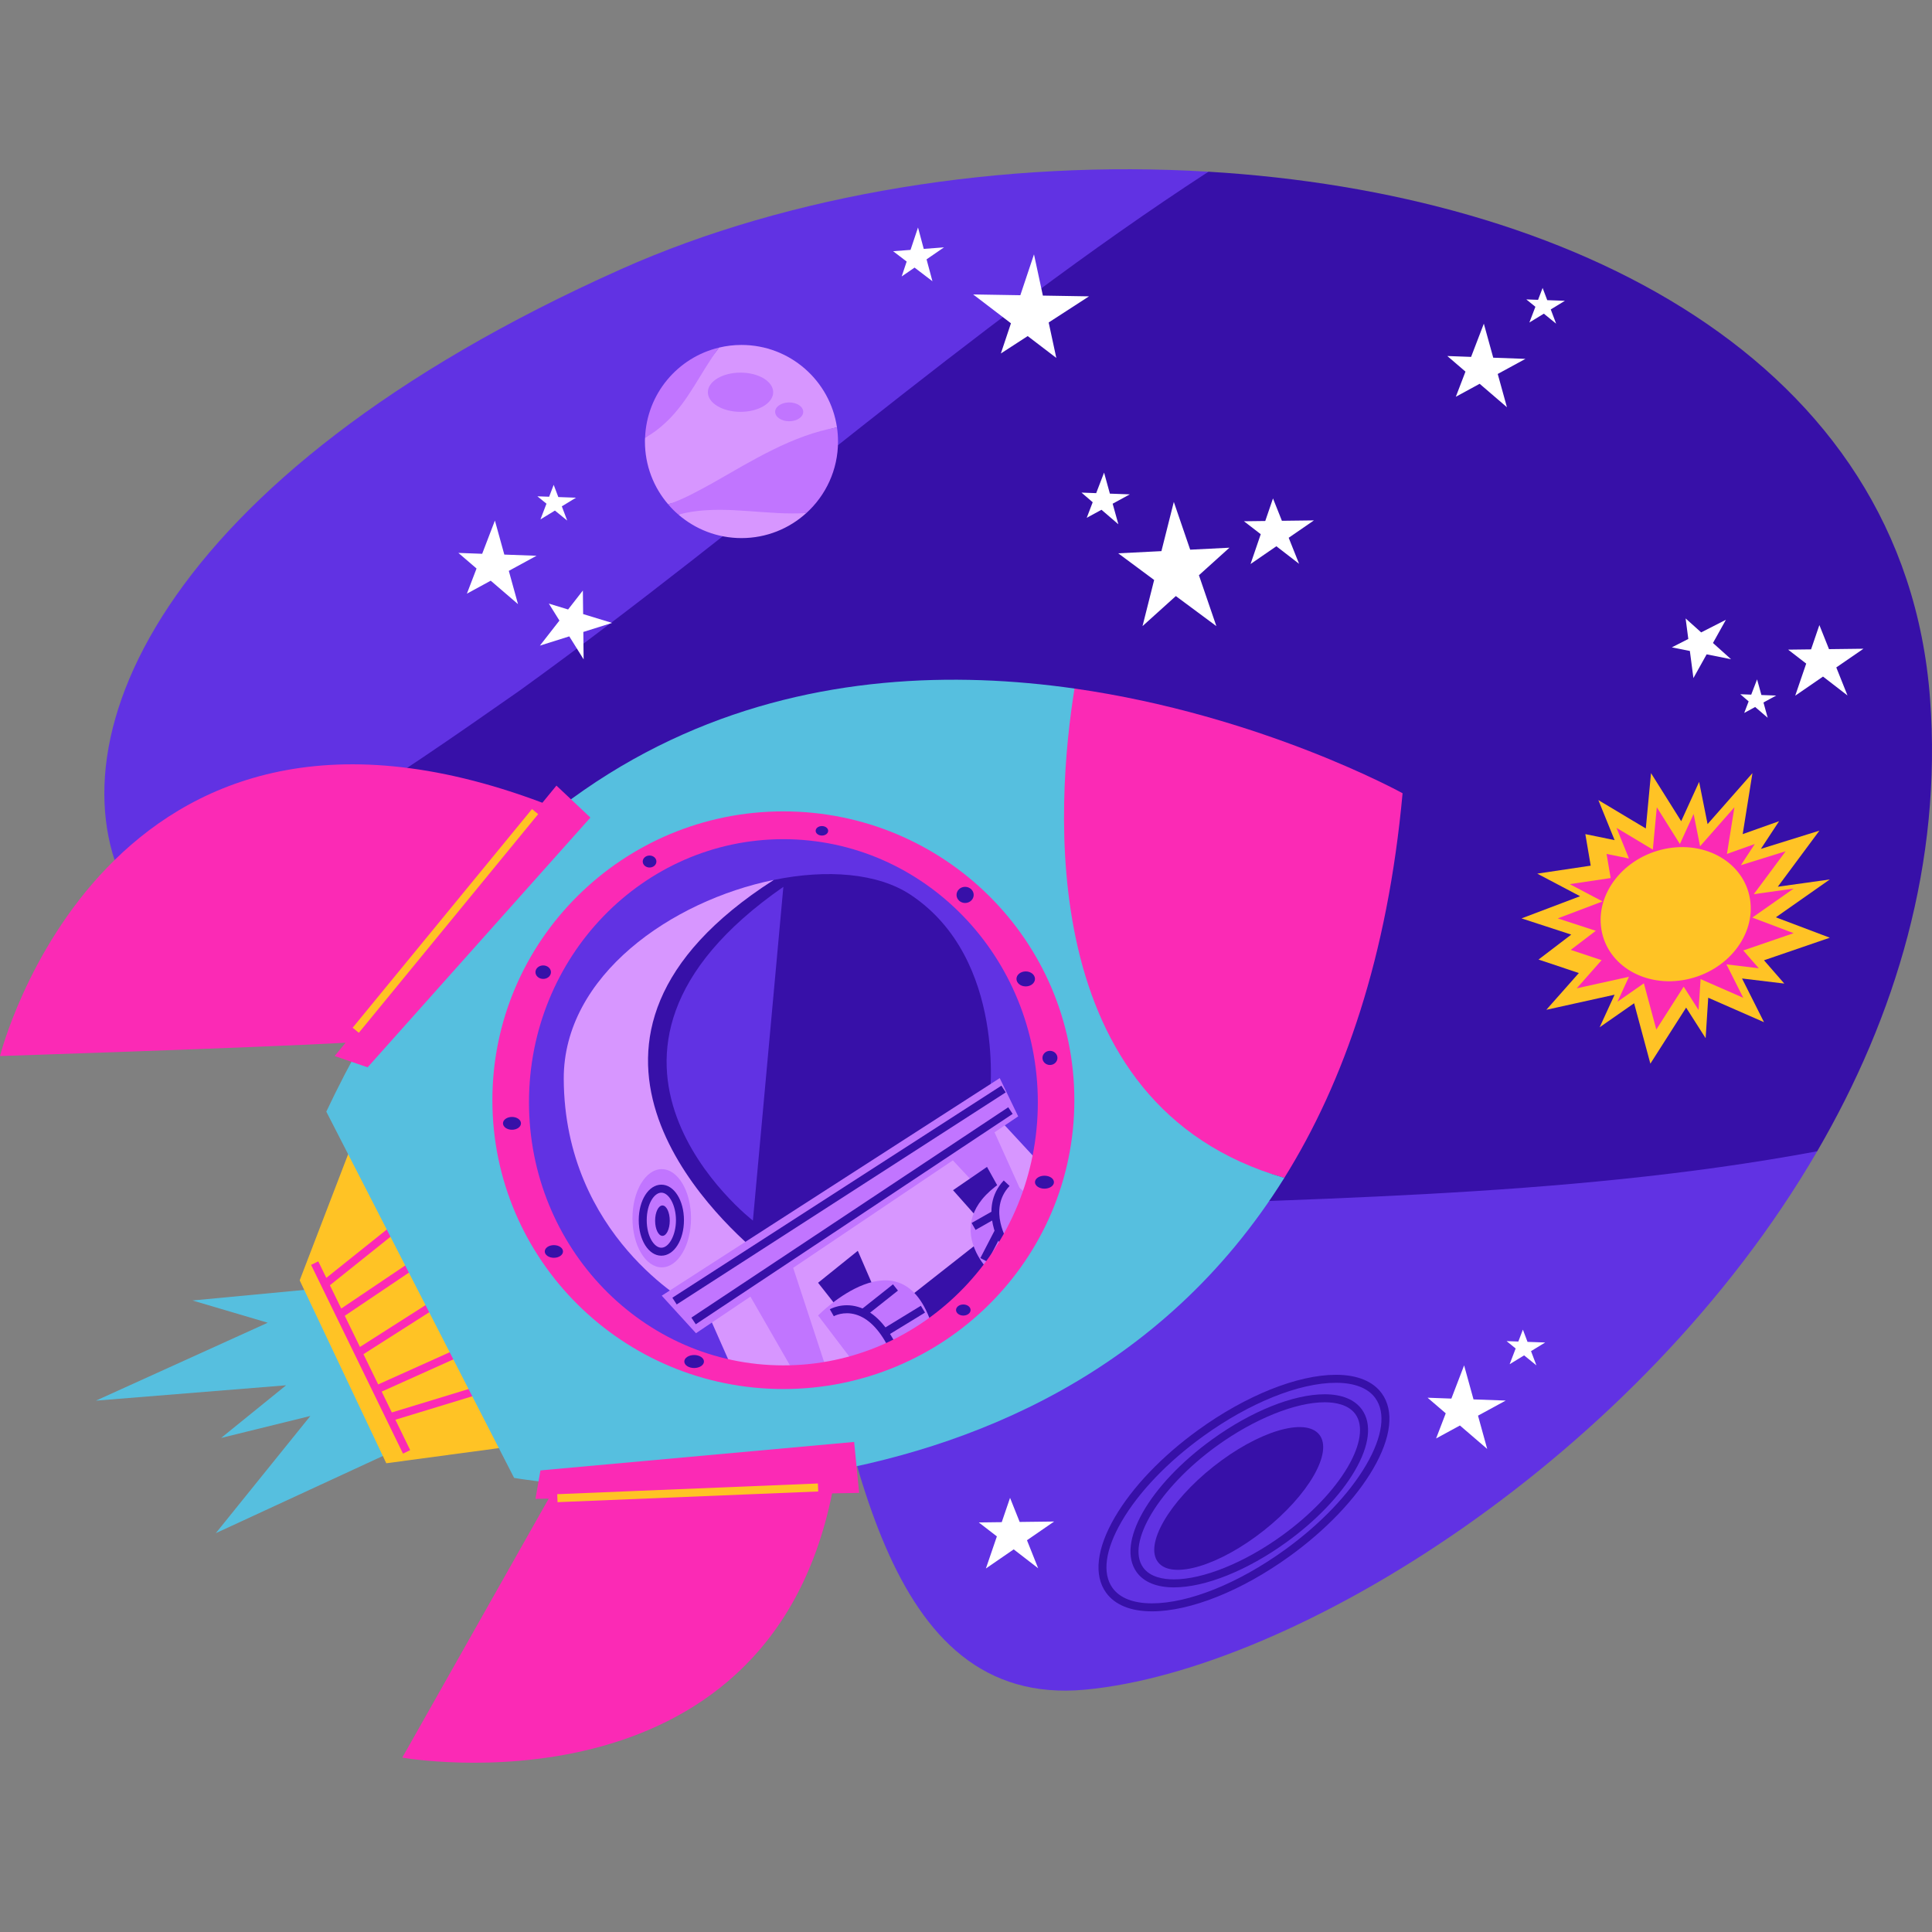 <?xml version="1.0" encoding="iso-8859-1"?>
<!-- Generator: Adobe Illustrator 26.5.1, SVG Export Plug-In . SVG Version: 6.00 Build 0)  -->
<svg xmlns="http://www.w3.org/2000/svg" xmlns:xlink="http://www.w3.org/1999/xlink" version="1.1" id="Capa_1" x="0px" y="0px" viewBox="0 0 512 512" style="enable-background:new 0 0 512 512;" xml:space="preserve">
<rect x="0" y="0" width="512" height="512" fill="#808080" stroke="none"/>
<g>
	<g>
		<g>
			<g>
				<path style="fill:#3710A8;" d="M511.484,185.16C504.728,95.063,415.795,51.2,320.255,45.503L99.936,151.273l-63.422,89.229      c25.203,35.37,105.643-4.893,150.035,26.199c13.492,9.446,20.417,32.871,26.41,59.874l83.553,43.787l185.066-65.263      C502.462,269.221,514.724,228.473,511.484,185.16z"/>
			</g>
			<g>
				<path style="fill:#6132E3;" d="M320.255,45.503c-63.644,41.385-121.273,93.359-182.588,137.539      c-34.734,24.293-66.61,46.405-101.153,57.46c-0.551-0.762-1.081-1.546-1.568-2.393C11.669,198.567,41.3,126.387,164.607,71.321      C209.337,51.348,265.865,42.241,320.255,45.503z"/>
			</g>
			<g>
				<path style="fill:#6132E3;" d="M481.578,305.099c-47.252,81.203-138.619,137.539-194.067,142.686      c-53.818,4.998-62.225-65.677-74.552-121.21c19.443-3.114,39.585-4.956,60.256-5.867      C342.323,317.427,413.466,317.807,481.578,305.099z"/>
			</g>
		</g>
		<g>
			<g>
				<path style="fill:#D796FF;" d="M213.686,135.958c-4.533,4.125-10.564,6.642-17.187,6.642c-6.383,0-12.228-2.35-16.705-6.216      c1.165-0.314,6.743-5.954,7.797-6.12C197.821,128.654,203.603,136.624,213.686,135.958z"/>
			</g>
			<g>
				<path style="fill:#D796FF;" d="M195.111,132.036c-4.28-0.012-13.929,0.26-18.037,1.61c-3.848-4.458-6.16-10.286-6.16-16.631      c0-0.332,0-0.685,0.037-1.018c1.979-1.072,3.089-6.283,4.736-7.855c6.068-5.661,9.99-9.553,14.874-16.027      c1.905-0.462,3.903-0.702,5.938-0.702c12.858,0,23.495,9.489,25.308,21.848C210.059,115.295,211.116,132.079,195.111,132.036z"/>
			</g>
			<g>
				<path style="fill:#C175FF;" d="M222.084,117.015c0,7.511-3.237,14.263-8.381,18.943h-0.018      c-10.083,0.666-20.295-1.923-30.525-0.314c-1.054,0.166-2.201,0.425-3.366,0.739c-0.981-0.832-1.906-1.757-2.72-2.738      c4.108-1.35,8.065-3.608,11.822-5.661c10.36-5.883,21.163-12.69,32.911-14.725C221.991,114.48,222.084,115.739,222.084,117.015z      "/>
			</g>
			<g>
				<path style="fill:#C175FF;" d="M190.561,92.115c-4.884,6.475-8.029,14.152-14.097,19.813c-1.647,1.572-3.534,2.997-5.513,4.069      C171.396,104.361,179.61,94.704,190.561,92.115z"/>
			</g>
			<g>
				<ellipse style="fill:#C175FF;" cx="196.246" cy="103.945" rx="8.655" ry="5.197"/>
			</g>
			<g>
				<path style="fill:#C175FF;" d="M212.862,109.142c0,1.38-1.665,2.495-3.72,2.495c-2.053,0-3.719-1.116-3.719-2.495      c0-1.378,1.666-2.492,3.719-2.492C211.197,106.65,212.862,107.764,212.862,109.142z"/>
			</g>
		</g>
		<g>
			<g>
				<polygon style="fill:#FFC325;" points="418.412,257.862 409.798,267.606 427.887,263.604 423.924,272.237 433.058,265.87       437.364,281.88 446.84,267.026 452.009,275.134 452.698,264.408 467.479,270.888 461.657,259.309 472.857,260.658       467.479,254.484 484.917,248.502 470.616,243.097 484.917,233.063 471.134,234.993 482.162,220.133 466.654,224.959       471.479,217.624 461.831,221.053 464.414,204.889 452.527,218.396 450.286,207.205 445.533,217.624 437.537,204.889       436.157,219.554 423.581,212.031 427.887,222.642 420.133,221.053 421.554,229.41 407.386,231.521 418.735,237.506       403.228,243.384 416.398,247.68 407.729,254.291     "/>
			</g>
			<g>
				<polygon style="fill:#FB2AB5;" points="424.439,254.46 417.847,261.916 431.69,258.854 428.657,265.461 435.644,260.59       438.939,272.838 446.192,261.475 450.144,267.679 450.674,259.47 461.982,264.428 457.527,255.568 466.097,256.601       461.982,251.878 475.325,247.3 464.382,243.167 475.325,235.487 464.779,236.963 473.216,225.594 461.35,229.286       465.042,223.674 457.66,226.298 459.638,213.928 450.54,224.265 448.826,215.702 445.189,223.674 439.072,213.928       438.016,225.152 428.392,219.393 431.69,227.514 425.755,226.298 426.843,232.69 415.999,234.305 424.686,238.887       412.82,243.384 422.899,246.671 416.265,251.73     "/>
			</g>
			<g>
				<path style="fill:#FFC325;" d="M463.76,238.224c1.567,9.558-5.979,19.116-16.854,21.349      c-10.872,2.235-20.956-3.701-22.521-13.259c-1.567-9.559,5.978-19.117,16.851-21.352      C452.111,222.727,462.195,228.665,463.76,238.224z"/>
			</g>
		</g>
		<g>
			<g>
				<polygon style="fill:#FFFFFF;" points="241.302,66.222 236.686,66.572 240.275,69.313 238.954,73.262 242.369,70.915       247.105,74.53 245.549,68.729 250.173,65.552 244.802,65.958 243.283,60.287     "/>
			</g>
			<g>
				<polygon style="fill:#FFFFFF;" points="130.048,153.891 123.733,157.326 126.288,150.662 121.478,146.53 127.781,146.76       131.156,137.955 133.649,146.973 142.187,147.284 134.839,151.285 137.278,160.102     "/>
			</g>
			<g>
				<polygon style="fill:#FFFFFF;" points="154.538,162.737 154.469,156.493 150.55,161.519 145.449,159.957 148.255,164.458       143.079,171.095 150.866,168.644 154.667,174.739 154.589,167.473 162.204,165.078     "/>
			</g>
			<g>
				<polygon style="fill:#FFFFFF;" points="147.96,131.727 146.734,128.488 145.526,131.641 142.412,131.528 144.819,133.483       143.224,137.648 147.059,135.306 150.317,137.955 148.89,134.184 152.642,131.894     "/>
			</g>
			<g>
				<polygon style="fill:#FFFFFF;" points="392.123,101.71 385.808,105.146 388.363,98.482 383.553,94.349 389.856,94.58       393.232,85.775 395.724,94.793 404.262,95.104 396.914,99.104 399.353,107.921     "/>
			</g>
			<g>
				<polygon style="fill:#FFFFFF;" points="410.036,79.546 408.809,76.307 407.601,79.461 404.487,79.348 406.894,81.302       405.299,85.468 409.134,83.126 412.392,85.775 410.965,82.003 414.717,79.714     "/>
			</g>
			<g>
				<polygon style="fill:#FFFFFF;" points="386.895,377.771 380.581,381.207 383.135,374.543 378.325,370.41 384.628,370.641       388.004,361.836 390.496,370.854 399.034,371.165 391.687,375.165 394.125,383.983     "/>
			</g>
			<g>
				<polygon style="fill:#FFFFFF;" points="404.808,355.607 403.581,352.368 402.374,355.522 399.26,355.409 401.666,357.363       400.072,361.529 403.906,359.187 407.165,361.836 405.738,358.065 409.49,355.775     "/>
			</g>
			<g>
				<polygon style="fill:#FFFFFF;" points="277.909,85.461 279.931,94.852 272.35,89.063 265.241,93.672 267.912,85.676       257.898,78.029 270.4,78.237 274.019,67.408 276.372,78.335 288.598,78.536     "/>
			</g>
			<g>
				<polygon style="fill:#FFFFFF;" points="450.829,167.592 446.706,163.893 447.418,169.331 443.056,171.555 447.831,172.513       448.773,179.696 452.278,173.406 458.75,174.701 453.954,170.398 457.385,164.246     "/>
			</g>
			<g>
				<polygon style="fill:#FFFFFF;" points="484.706,172.032 482.154,165.649 479.953,172.089 473.872,172.164 478.662,175.859       475.75,184.368 483.117,179.299 489.603,184.305 486.637,176.876 493.839,171.92     "/>
			</g>
			<g>
				<polygon style="fill:#FFFFFF;" points="270.226,403.333 267.674,396.949 265.473,403.389 259.392,403.464 264.183,407.159       261.271,415.668 268.638,410.6 275.124,415.605 272.158,408.176 279.36,403.22     "/>
			</g>
			<g>
				<polygon style="fill:#FFFFFF;" points="465.136,187.361 462.236,188.94 463.407,185.877 461.198,183.98 464.093,184.085       465.645,180.04 466.79,184.183 470.712,184.326 467.336,186.163 468.457,190.215     "/>
			</g>
			<g>
				<polygon style="fill:#FFFFFF;" points="317.728,152.443 325.814,145.148 315.411,145.673 311.074,133.011 307.789,146.056       296.341,146.634 305.861,153.699 302.778,165.928 311.609,157.963 322.349,165.928     "/>
			</g>
			<g>
				<polygon style="fill:#FFFFFF;" points="339.719,138.016 337.356,132.089 335.307,138.068 329.663,138.138 334.11,141.569       331.409,149.471 338.25,144.763 344.27,149.413 341.516,142.515 348.204,137.911     "/>
			</g>
			<g>
				<polygon style="fill:#FFFFFF;" points="291.904,135.096 287.996,137.223 289.577,133.1 286.607,130.546 290.5,130.687       292.591,125.243 294.131,130.819 299.413,131.011 294.863,133.487 296.379,138.938     "/>
			</g>
		</g>
		<g>
			<g>
				<path style="fill:#3710A8;" d="M306.918,414.023c-3.699-4.668,2.863-16.027,14.657-25.369      c11.79-9.344,24.352-13.133,28.053-8.462c3.699,4.669-2.863,16.031-14.658,25.374      C323.179,414.906,310.618,418.695,306.918,414.023z"/>
			</g>
			<g>
				<path style="fill:#3710A8;" d="M311.098,420.673c-4.55,0-7.961-1.392-9.864-4.024c-5.519-7.637,3.264-23.092,19.995-35.182      c10.37-7.494,21.517-11.968,29.817-11.968c4.55,0,7.962,1.391,9.864,4.024c2.724,3.77,2.046,9.563-1.912,16.313      c-3.805,6.49-10.227,13.192-18.084,18.87C330.544,416.199,319.398,420.673,311.098,420.673z M351.046,371.617      c-7.754,0-18.704,4.432-28.576,11.567c-15.243,11.015-24.182,25.772-19.52,32.224c1.879,2.601,5.468,3.147,8.147,3.147      c7.753,0,18.703-4.432,28.575-11.566c7.625-5.51,13.839-11.983,17.498-18.224c3.456-5.896,4.194-10.998,2.023-14.001      C357.314,372.163,353.726,371.617,351.046,371.617z"/>
			</g>
			<g>
				<path style="fill:#3710A8;" d="M305.275,427.024c-5.61,0-9.81-1.708-12.146-4.941c-3.326-4.602-2.517-11.682,2.276-19.935      c4.643-7.995,12.512-16.237,22.159-23.208c12.656-9.145,26.294-14.605,36.485-14.605c5.61,0,9.811,1.71,12.147,4.942      c3.326,4.602,2.518,11.682-2.275,19.934c-4.643,7.995-12.513,16.237-22.161,23.209      C329.105,421.565,315.466,427.024,305.275,427.024z M354.049,366.453c-9.762,0-22.937,5.311-35.244,14.204      c-9.412,6.802-17.071,14.812-21.568,22.556c-4.349,7.485-5.198,13.747-2.391,17.629c1.921,2.659,5.528,4.064,10.429,4.064      c9.762,0,22.938-5.31,35.244-14.203c9.413-6.8,17.073-14.811,21.57-22.556c4.348-7.485,5.197-13.746,2.39-17.629      C362.558,367.858,358.951,366.453,354.049,366.453z"/>
			</g>
		</g>
	</g>
	<g>
		<g>
			<g>
				<polygon style="fill:#56BFDF;" points="93.19,340.653 51.007,344.641 70.951,350.537 25.415,371.187 75.822,367.116       58.597,381.07 82.247,375.246 57.185,406.309 115.625,379.305     "/>
			</g>
			<g>
				<polygon style="fill:#FFC325;" points="95.308,297.941 79.423,339.307 102.368,387.778 144.373,382.129     "/>
			</g>
			<g>
				<polygon style="fill:#FB2AB5;" points="137.711,366.198 137.092,364.173 103.842,374.315 101.152,368.79 131.747,355.033       130.878,353.101 100.224,366.884 96.322,358.871 127.381,339.074 126.243,337.289 95.389,356.956 91.368,348.698       121.02,328.735 119.837,326.979 90.433,346.776 87.427,340.604 110.266,322.33 108.942,320.676 86.476,338.652 84.346,334.277       82.442,335.203 106.798,385.223 108.703,384.297 104.781,376.242     "/>
			</g>
		</g>
		<g>
			<path style="fill:#FB2AB5;" d="M371.699,210.216c-3.961,43.206-15.44,76.436-31.345,101.937     c-31.904-9.171-68.42-23.932-75.082-48.893c-7.278-27.269,8.207-66.98,19.485-80.789     C334.339,189.544,371.699,210.216,371.699,210.216z"/>
		</g>
		<g>
			<path style="fill:#56BFDF;" d="M340.354,312.152c-65.064,104.351-204.107,79.508-204.107,79.508l-49.772-97.066     c50.979-107.888,134.68-121.188,198.282-112.124C279.908,212.546,273.597,292.964,340.354,312.152z"/>
		</g>
		<g>
			<g>
				<path style="fill:#FB2AB5;" d="M147.462,208.193l-3.725,4.542C27.752,169.09,0,279.86,0,279.86s66.216-2.142,91.576-3.521      l-2.887,3.521l8.736,2.991l59.038-66.186L147.462,208.193z"/>
			</g>
			<g>
				
					<rect x="80.654" y="242.895" transform="matrix(0.634 -0.773 0.773 0.634 -145.435 180.707)" style="fill:#FFC325;" width="74.961" height="2.118"/>
			</g>
		</g>
		<g>
			<g>
				<path style="fill:#FB2AB5;" d="M227.679,395.631l-1.324-13.502l-83.129,7.545l-1.324,7.545l3.503-0.065l-38.801,68.634      c0,0,96.301,17.09,113.907-70.025L227.679,395.631z"/>
			</g>
			<g>
				
					<rect x="147.705" y="394.62" transform="matrix(0.999 -0.041 0.041 0.999 -16.066 7.804)" style="fill:#FFC325;" width="69.149" height="2.118"/>
			</g>
		</g>
		<g>
			<g>
				<g>
					<path style="fill:#6132E3;" d="M278.612,291.566c0,40.55-31.791,73.422-71.006,73.422c-39.214,0-71.005-32.872-71.005-73.422       s31.791-73.423,71.005-73.423C246.821,218.144,278.612,251.016,278.612,291.566z"/>
				</g>
				<g>
					<path style="fill:#3710A8;" d="M262.265,291.29l-60.489,41.534c-12.92-10.696-80.26-47.678,3.262-99.628       c14.021-2.881,27.576-1.865,36.323,3.96C266.946,254.206,262.265,291.29,262.265,291.29z"/>
				</g>
				<g>
					<path style="fill:#D796FF;" d="M201.777,332.824L183.054,345.7c0,0-33.464-18.129-33.655-59.768       c-0.105-27.406,28.655-47.231,55.639-52.737C139.36,275.321,188.857,322.128,201.777,332.824z"/>
				</g>
				<g>
					<path style="fill:#D796FF;" d="M186.556,345.698l7.589,17.194c0,0,61.596,13.06,83.129-52.773L264.214,296L186.556,345.698z"/>
				</g>
				<g>
					<polygon style="fill:#C175FF;" points="268.803,324.984 272.333,319.513 263.558,300.072 269.832,295.85 264.941,285.709        175.368,343.371 184.447,353.319 198.869,343.612 210.56,363.946 219.076,363.008 210.198,335.988 252.521,307.502      "/>
				</g>
				<g>
					<path style="fill:#C175FF;" d="M183.126,322.849c0,7.188-3.473,13.014-7.758,13.014c-4.285,0-7.758-5.825-7.758-13.014       c0-7.189,3.474-13.014,7.758-13.014C179.653,309.835,183.126,315.66,183.126,322.849z"/>
				</g>
				<g>
					<polygon style="fill:#3710A8;" points="227.326,353.319 216.802,339.947 227.326,331.475 234.739,348.596 262.596,326.71        252.565,315.414 261.566,309.237 270.726,325.725 257.217,344.218 234.21,357.42      "/>
				</g>
				<g>
					<path style="fill:#C175FF;" d="M225.962,360.674l-9.16-12.059c0,0,22.203-22.667,30.226,2.748l-15.757,8.937L225.962,360.674z"/>
				</g>
				<g>
					<path style="fill:#C175FF;" d="M262.983,337.732c0,0-15.359-13.846,4.055-25.495l7.241,5.951L262.983,337.732z"/>
				</g>
				<g>
					<g>
						<path style="fill:#3710A8;" d="M235.303,356.766c-2.433-4.624-5.295-7.449-8.506-8.397c-3.272-0.968-5.726,0.384-5.83,0.442        l-1.052-1.838c0.132-0.078,3.286-1.85,7.428-0.651c3.803,1.102,7.111,4.284,9.834,9.458L235.303,356.766z"/>
					</g>
					<g>
						
							<rect x="227.751" y="343.63" transform="matrix(0.783 -0.621 0.621 0.783 -163.687 219.565)" style="fill:#3710A8;" width="11.003" height="2.117"/>
					</g>
					<g>
						
							<rect x="233.554" y="349.07" transform="matrix(0.853 -0.521 0.521 0.853 -147.404 176.289)" style="fill:#3710A8;" width="12.135" height="2.118"/>
					</g>
				</g>
				<g>
					<g>
						<path style="fill:#3710A8;" d="M265.534,330.553c-0.066-0.101-6.552-10.225,0.467-17.716l1.545,1.448        c-5.874,6.27-0.471,14.751-0.238,15.109L265.534,330.553z"/>
					</g>
					<g>
						
							<rect x="257.636" y="322.405" transform="matrix(0.87 -0.493 0.493 0.87 -125.6 170.62)" style="fill:#3710A8;" width="6.163" height="2.118"/>
					</g>
					<g>
						
							<rect x="258.437" y="329.138" transform="matrix(0.46 -0.888 0.888 0.46 -151.358 411.494)" style="fill:#3710A8;" width="8.445" height="2.118"/>
					</g>
				</g>
				<g>
					<path style="fill:#3710A8;" d="M175.264,332.773c-3.36,0-5.992-4.135-5.992-9.412s2.632-9.412,5.992-9.412       c3.359,0,5.991,4.134,5.991,9.412S178.623,332.773,175.264,332.773z M175.264,316.068c-1.871,0-3.874,2.931-3.874,7.294       c0,4.363,2.003,7.294,3.874,7.294c2.063,0,3.873-3.409,3.873-7.294C179.137,319.476,177.327,316.068,175.264,316.068z"/>
				</g>
				<g>
					<path style="fill:#3710A8;" d="M177.492,323.488c0,2.225-0.868,4.028-1.939,4.028c-1.071,0-1.939-1.804-1.939-4.028       c0-2.224,0.868-4.028,1.939-4.028C176.624,319.46,177.492,321.263,177.492,323.488z"/>
				</g>
				<g>
					
						<rect x="170.34" y="315.534" transform="matrix(0.841 -0.542 0.542 0.841 -136.093 170.869)" style="fill:#3710A8;" width="103.681" height="2.119"/>
				</g>
				<g>
					
						<rect x="175.422" y="321.211" transform="matrix(0.833 -0.553 0.553 0.833 -140.536 178.623)" style="fill:#3710A8;" width="100.808" height="2.117"/>
				</g>
				<g>
					<path style="fill:#6132E3;" d="M207.601,235.02l-8.073,88.444C199.528,323.464,143.049,279.86,207.601,235.02z"/>
				</g>
			</g>
			<g>
				<path style="fill:#FB2AB5;" d="M207.601,215.024c-42.591,0-77.115,34.268-77.115,76.543c0,42.274,34.523,76.542,77.115,76.542      c42.592,0,77.115-34.268,77.115-76.542C284.716,249.291,250.193,215.024,207.601,215.024z M207.601,361.839      c-37.234,0-67.414-31.218-67.414-69.723s30.181-69.723,67.414-69.723c37.234,0,67.435,31.218,67.435,69.723      S244.835,361.839,207.601,361.839z"/>
			</g>
			<g>
				<g>
					<path style="fill:#3710A8;" d="M149.201,331.65c0,0.927-1.081,1.678-2.414,1.678c-1.334,0-2.415-0.752-2.415-1.678       c0-0.927,1.081-1.677,2.415-1.677C148.121,329.973,149.201,330.724,149.201,331.65z"/>
				</g>
				<g>
					<path style="fill:#3710A8;" d="M257.217,347.17c0,0.812-0.864,1.469-1.929,1.469c-1.065,0-1.929-0.658-1.929-1.469       s0.863-1.47,1.929-1.47C256.353,345.7,257.217,346.358,257.217,347.17z"/>
				</g>
				<g>
					<path style="fill:#3710A8;" d="M173.953,228.314c0,0.877-0.811,1.588-1.811,1.588c-1,0-1.811-0.711-1.811-1.588       c0-0.877,0.811-1.589,1.811-1.589C173.142,226.725,173.953,227.436,173.953,228.314z"/>
				</g>
				<g>
					<path style="fill:#3710A8;" d="M274.279,259.421c0,1.096-1.097,1.986-2.452,1.986c-1.354,0-2.451-0.889-2.451-1.986       c0-1.096,1.097-1.986,2.451-1.986C273.182,257.435,274.279,258.325,274.279,259.421z"/>
				</g>
				<g>
					<path style="fill:#3710A8;" d="M219.472,220.173c0,0.695-0.741,1.258-1.655,1.258c-0.914,0-1.655-0.562-1.655-1.258       c0-0.695,0.74-1.257,1.655-1.257C218.732,218.915,219.472,219.478,219.472,220.173z"/>
				</g>
				<g>
					<path style="fill:#3710A8;" d="M258.037,237.16c0,1.183-1.018,2.141-2.272,2.141c-1.255,0-2.273-0.958-2.273-2.141       c0-1.181,1.018-2.14,2.273-2.14C257.019,235.02,258.037,235.979,258.037,237.16z"/>
				</g>
				<g>
					<path style="fill:#3710A8;" d="M138.064,297.699c0,0.938-1.067,1.698-2.383,1.698c-1.315,0-2.383-0.76-2.383-1.698       c0-0.939,1.067-1.699,2.383-1.699C136.996,296,138.064,296.76,138.064,297.699z"/>
				</g>
				<g>
					<path style="fill:#3710A8;" d="M146.006,257.634c0,0.987-0.918,1.787-2.052,1.787c-1.133,0-2.052-0.8-2.052-1.787       c0-0.987,0.918-1.787,2.052-1.787C145.087,255.847,146.006,256.647,146.006,257.634z"/>
				</g>
				<g>
					<path style="fill:#3710A8;" d="M186.556,360.818c0,0.95-1.165,1.721-2.603,1.721c-1.438,0-2.604-0.771-2.604-1.721       c0-0.95,1.166-1.721,2.604-1.721C185.391,359.097,186.556,359.867,186.556,360.818z"/>
				</g>
				<g>
					<path style="fill:#3710A8;" d="M279.304,313.292c0,0.948-1.125,1.717-2.513,1.717c-1.387,0-2.512-0.768-2.512-1.717       c0-0.948,1.125-1.717,2.512-1.717C278.179,311.575,279.304,312.344,279.304,313.292z"/>
				</g>
				<g>
					<path style="fill:#3710A8;" d="M280.231,280.357c0,1.036-0.889,1.875-1.985,1.875c-1.096,0-1.986-0.839-1.986-1.875       c0-1.035,0.889-1.875,1.986-1.875C279.341,278.482,280.231,279.322,280.231,280.357z"/>
				</g>
			</g>
		</g>
	</g>
</g>
<g>
</g>
<g>
</g>
<g>
</g>
<g>
</g>
<g>
</g>
<g>
</g>
<g>
</g>
<g>
</g>
<g>
</g>
<g>
</g>
<g>
</g>
<g>
</g>
<g>
</g>
<g>
</g>
<g>
</g>
</svg>

